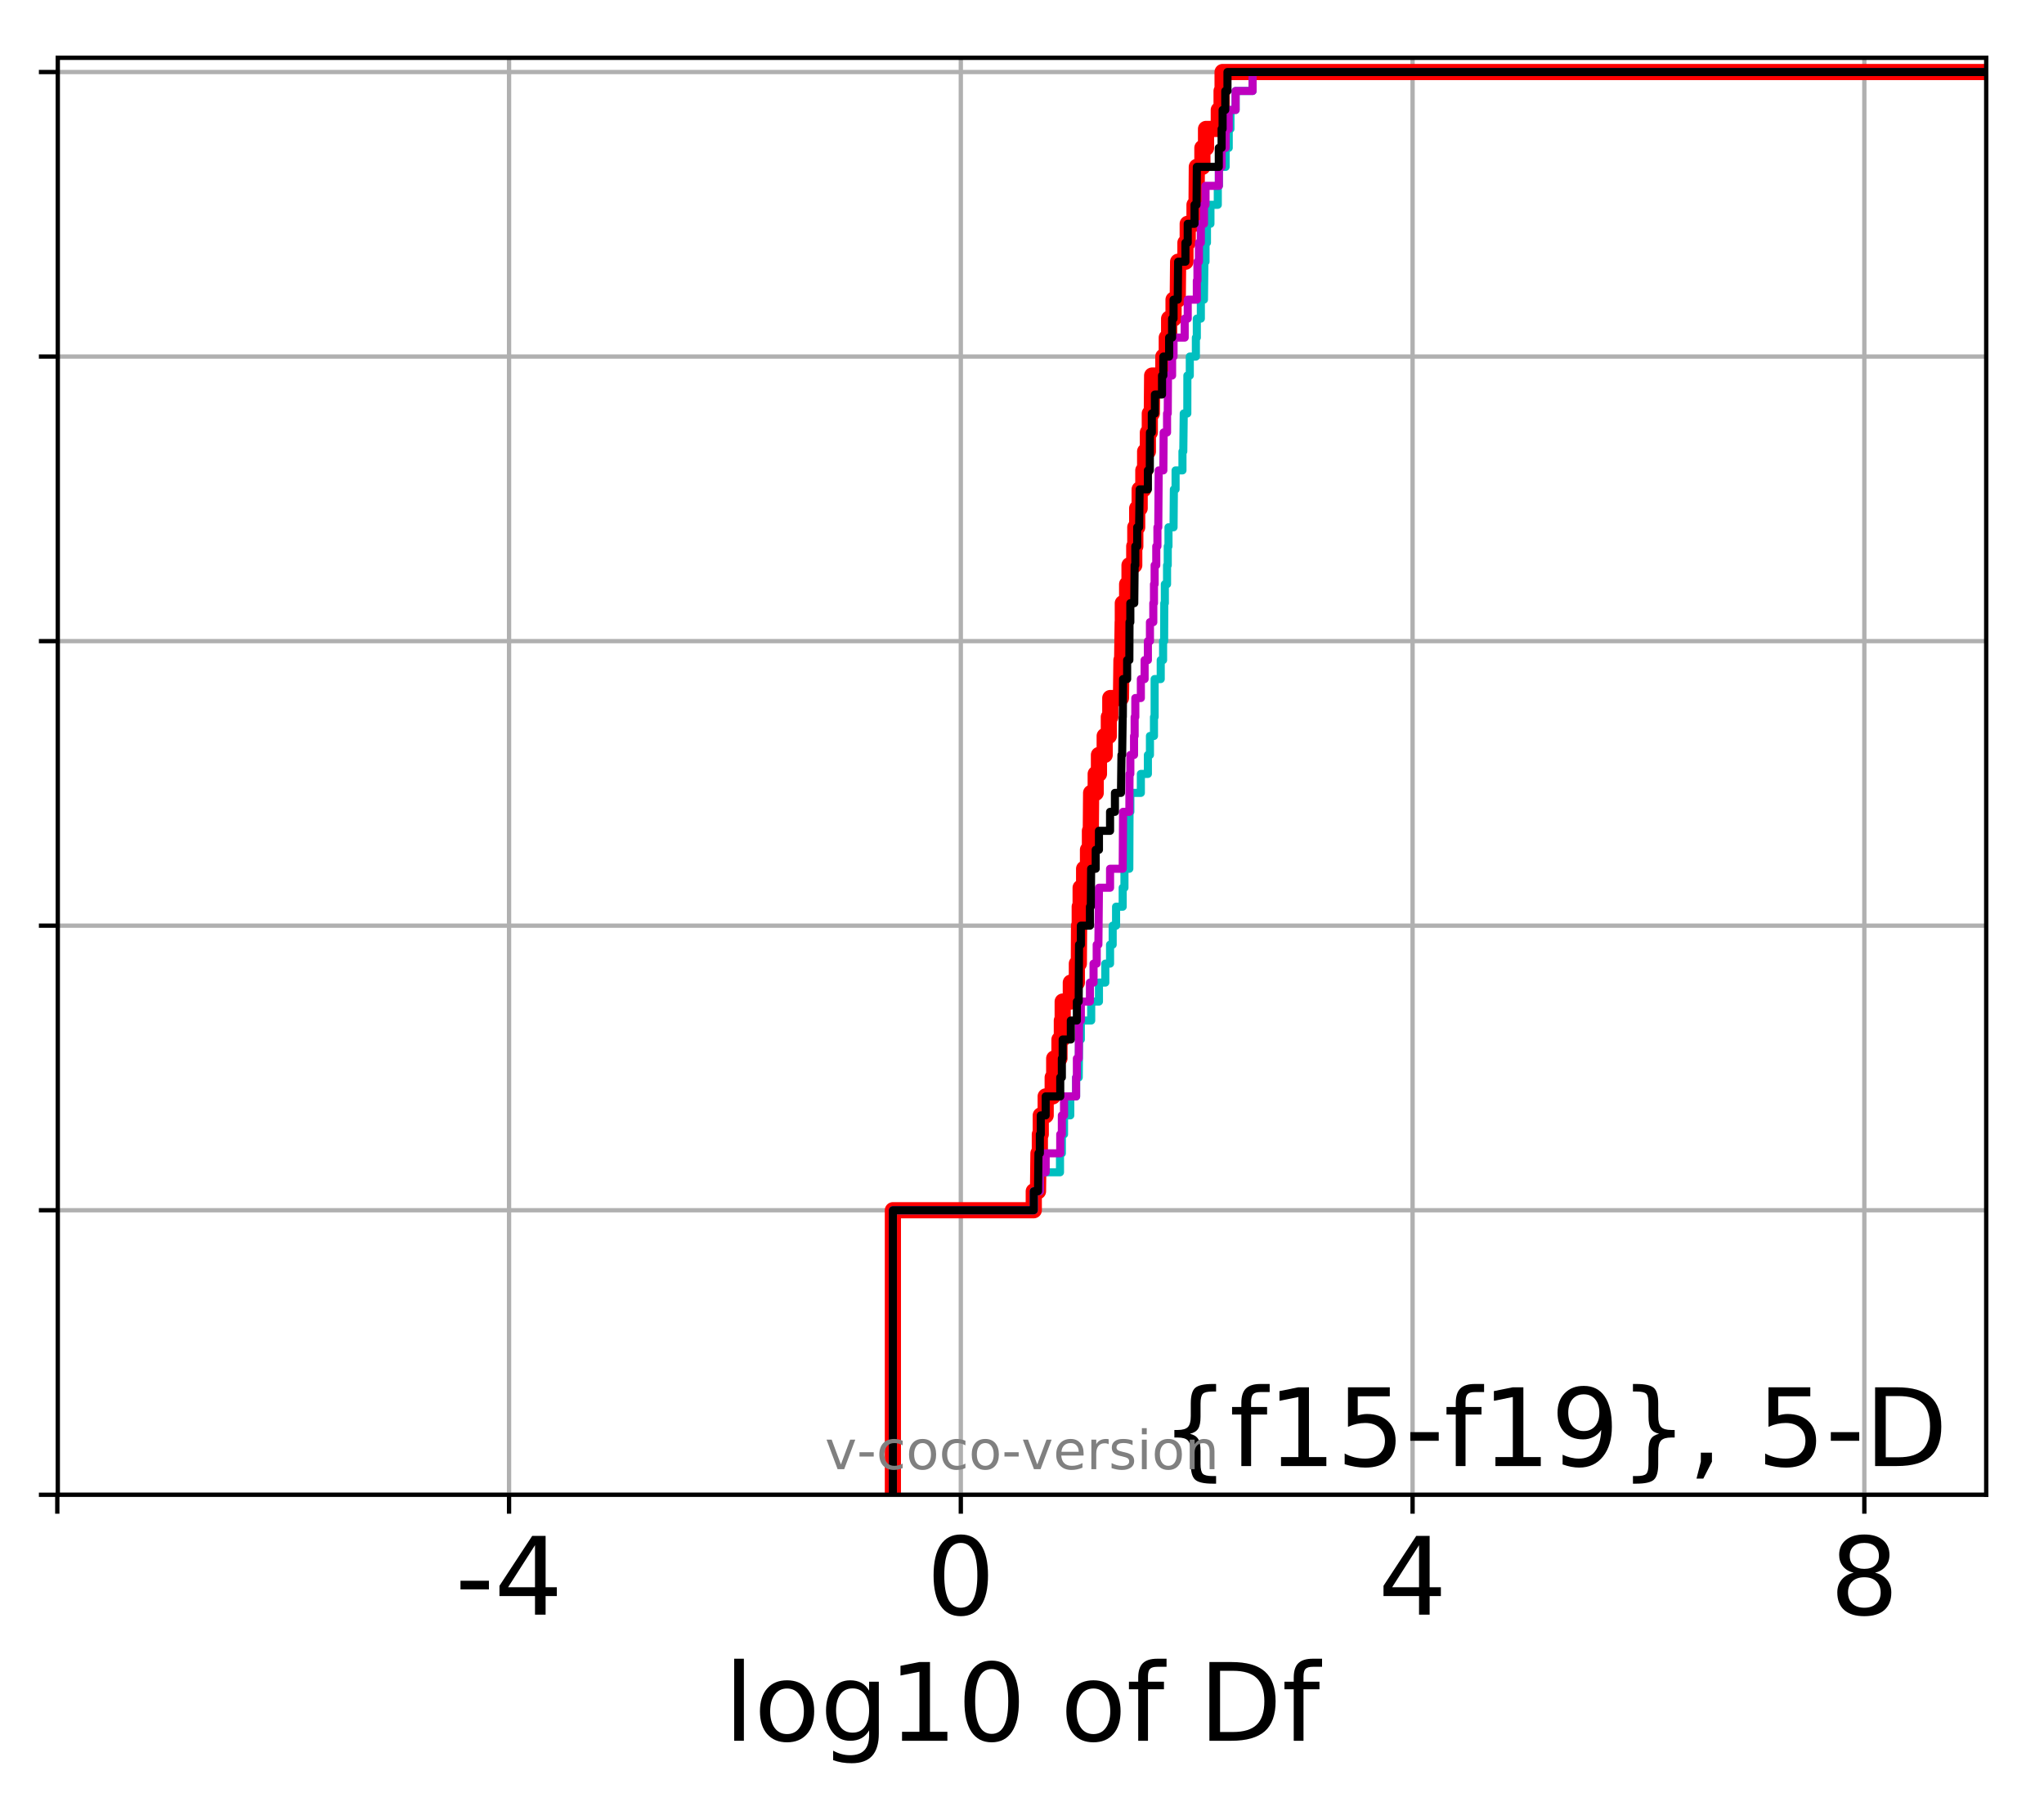 <?xml version="1.0" encoding="utf-8" standalone="no"?>
<!DOCTYPE svg PUBLIC "-//W3C//DTD SVG 1.1//EN"
  "http://www.w3.org/Graphics/SVG/1.1/DTD/svg11.dtd">
<!-- Created with matplotlib (http://matplotlib.org/) -->
<svg height="333.724pt" version="1.1" viewBox="0 0 378.52 333.724" width="378.52pt" xmlns="http://www.w3.org/2000/svg" xmlns:xlink="http://www.w3.org/1999/xlink">
 <defs>
  <style type="text/css">
*{stroke-linecap:butt;stroke-linejoin:round;}
  </style>
 </defs>
 <g id="figure_1">
  <g id="patch_1">
   <path d="M 0 333.724 
L 378.52 333.724 
L 378.52 0 
L 0 0 
z
" style="fill:#ffffff;"/>
  </g>
  <g id="axes_1">
   <g id="patch_2">
    <path d="M 10.7 276.812 
L 367.82 276.812 
L 367.82 10.7 
L 10.7 10.7 
z
" style="fill:#ffffff;"/>
   </g>
   <g id="matplotlib.axis_1">
    <g id="xtick_1">
     <g id="line2d_1">
      <path clip-path="url(#pa2def57d5d)" d="M 10.61 276.812 
L 10.61 10.7 
" style="fill:none;stroke:#b0b0b0;stroke-linecap:square;stroke-width:0.8;"/>
     </g>
     <g id="line2d_2">
      <defs>
       <path d="M 0 0 
L 0 3.5 
" id="m7f1251237a" style="stroke:#000000;stroke-width:0.8;"/>
      </defs>
      <g>
       <use style="stroke:#000000;stroke-width:0.8;" x="10.61" xlink:href="#m7f1251237a" y="276.812"/>
      </g>
     </g>
    </g>
    <g id="xtick_2">
     <g id="line2d_3">
      <path clip-path="url(#pa2def57d5d)" d="M 94.27 276.812 
L 94.27 10.7 
" style="fill:none;stroke:#b0b0b0;stroke-linecap:square;stroke-width:0.8;"/>
     </g>
     <g id="line2d_4">
      <g>
       <use style="stroke:#000000;stroke-width:0.8;" x="94.27" xlink:href="#m7f1251237a" y="276.812"/>
      </g>
     </g>
     <g id="text_1">
      <!-- -4 -->
      <defs>
       <path d="M 4.891 31.391 
L 31.203 31.391 
L 31.203 23.391 
L 4.891 23.391 
z
" id="DejaVuSans-2d"/>
       <path d="M 37.797 64.312 
L 12.891 25.391 
L 37.797 25.391 
z
M 35.203 72.906 
L 47.609 72.906 
L 47.609 25.391 
L 58.016 25.391 
L 58.016 17.188 
L 47.609 17.188 
L 47.609 0 
L 37.797 0 
L 37.797 17.188 
L 4.891 17.188 
L 4.891 26.703 
z
" id="DejaVuSans-34"/>
      </defs>
      <g transform="translate(84.299 299.009)scale(0.2 -0.2)">
       <use xlink:href="#DejaVuSans-2d"/>
       <use x="36.084" xlink:href="#DejaVuSans-34"/>
      </g>
     </g>
    </g>
    <g id="xtick_3">
     <g id="line2d_5">
      <path clip-path="url(#pa2def57d5d)" d="M 177.93 276.812 
L 177.93 10.7 
" style="fill:none;stroke:#b0b0b0;stroke-linecap:square;stroke-width:0.8;"/>
     </g>
     <g id="line2d_6">
      <g>
       <use style="stroke:#000000;stroke-width:0.8;" x="177.93" xlink:href="#m7f1251237a" y="276.812"/>
      </g>
     </g>
     <g id="text_2">
      <!-- 0 -->
      <defs>
       <path d="M 31.781 66.406 
Q 24.172 66.406 20.328 58.906 
Q 16.5 51.422 16.5 36.375 
Q 16.5 21.391 20.328 13.891 
Q 24.172 6.391 31.781 6.391 
Q 39.453 6.391 43.281 13.891 
Q 47.125 21.391 47.125 36.375 
Q 47.125 51.422 43.281 58.906 
Q 39.453 66.406 31.781 66.406 
z
M 31.781 74.219 
Q 44.047 74.219 50.516 64.516 
Q 56.984 54.828 56.984 36.375 
Q 56.984 17.969 50.516 8.266 
Q 44.047 -1.422 31.781 -1.422 
Q 19.531 -1.422 13.062 8.266 
Q 6.594 17.969 6.594 36.375 
Q 6.594 54.828 13.062 64.516 
Q 19.531 74.219 31.781 74.219 
z
" id="DejaVuSans-30"/>
      </defs>
      <g transform="translate(171.567 299.009)scale(0.2 -0.2)">
       <use xlink:href="#DejaVuSans-30"/>
      </g>
     </g>
    </g>
    <g id="xtick_4">
     <g id="line2d_7">
      <path clip-path="url(#pa2def57d5d)" d="M 261.59 276.812 
L 261.59 10.7 
" style="fill:none;stroke:#b0b0b0;stroke-linecap:square;stroke-width:0.8;"/>
     </g>
     <g id="line2d_8">
      <g>
       <use style="stroke:#000000;stroke-width:0.8;" x="261.59" xlink:href="#m7f1251237a" y="276.812"/>
      </g>
     </g>
     <g id="text_3">
      <!-- 4 -->
      <g transform="translate(255.227 299.009)scale(0.2 -0.2)">
       <use xlink:href="#DejaVuSans-34"/>
      </g>
     </g>
    </g>
    <g id="xtick_5">
     <g id="line2d_9">
      <path clip-path="url(#pa2def57d5d)" d="M 345.25 276.812 
L 345.25 10.7 
" style="fill:none;stroke:#b0b0b0;stroke-linecap:square;stroke-width:0.8;"/>
     </g>
     <g id="line2d_10">
      <g>
       <use style="stroke:#000000;stroke-width:0.8;" x="345.25" xlink:href="#m7f1251237a" y="276.812"/>
      </g>
     </g>
     <g id="text_4">
      <!-- 8 -->
      <defs>
       <path d="M 31.781 34.625 
Q 24.75 34.625 20.719 30.859 
Q 16.703 27.094 16.703 20.516 
Q 16.703 13.922 20.719 10.156 
Q 24.75 6.391 31.781 6.391 
Q 38.812 6.391 42.859 10.172 
Q 46.922 13.969 46.922 20.516 
Q 46.922 27.094 42.891 30.859 
Q 38.875 34.625 31.781 34.625 
z
M 21.922 38.812 
Q 15.578 40.375 12.031 44.719 
Q 8.5 49.078 8.5 55.328 
Q 8.5 64.062 14.719 69.141 
Q 20.953 74.219 31.781 74.219 
Q 42.672 74.219 48.875 69.141 
Q 55.078 64.062 55.078 55.328 
Q 55.078 49.078 51.531 44.719 
Q 48 40.375 41.703 38.812 
Q 48.828 37.156 52.797 32.312 
Q 56.781 27.484 56.781 20.516 
Q 56.781 9.906 50.312 4.234 
Q 43.844 -1.422 31.781 -1.422 
Q 19.734 -1.422 13.25 4.234 
Q 6.781 9.906 6.781 20.516 
Q 6.781 27.484 10.781 32.312 
Q 14.797 37.156 21.922 38.812 
z
M 18.312 54.391 
Q 18.312 48.734 21.844 45.562 
Q 25.391 42.391 31.781 42.391 
Q 38.141 42.391 41.719 45.562 
Q 45.312 48.734 45.312 54.391 
Q 45.312 60.062 41.719 63.234 
Q 38.141 66.406 31.781 66.406 
Q 25.391 66.406 21.844 63.234 
Q 18.312 60.062 18.312 54.391 
z
" id="DejaVuSans-38"/>
      </defs>
      <g transform="translate(338.887 299.009)scale(0.2 -0.2)">
       <use xlink:href="#DejaVuSans-38"/>
      </g>
     </g>
    </g>
    <g id="text_5">
     <!-- log10 of Df -->
     <defs>
      <path d="M 9.422 75.984 
L 18.406 75.984 
L 18.406 0 
L 9.422 0 
z
" id="DejaVuSans-6c"/>
      <path d="M 30.609 48.391 
Q 23.391 48.391 19.188 42.75 
Q 14.984 37.109 14.984 27.297 
Q 14.984 17.484 19.156 11.844 
Q 23.344 6.203 30.609 6.203 
Q 37.797 6.203 41.984 11.859 
Q 46.188 17.531 46.188 27.297 
Q 46.188 37.016 41.984 42.703 
Q 37.797 48.391 30.609 48.391 
z
M 30.609 56 
Q 42.328 56 49.016 48.375 
Q 55.719 40.766 55.719 27.297 
Q 55.719 13.875 49.016 6.219 
Q 42.328 -1.422 30.609 -1.422 
Q 18.844 -1.422 12.172 6.219 
Q 5.516 13.875 5.516 27.297 
Q 5.516 40.766 12.172 48.375 
Q 18.844 56 30.609 56 
z
" id="DejaVuSans-6f"/>
      <path d="M 45.406 27.984 
Q 45.406 37.75 41.375 43.109 
Q 37.359 48.484 30.078 48.484 
Q 22.859 48.484 18.828 43.109 
Q 14.797 37.75 14.797 27.984 
Q 14.797 18.266 18.828 12.891 
Q 22.859 7.516 30.078 7.516 
Q 37.359 7.516 41.375 12.891 
Q 45.406 18.266 45.406 27.984 
z
M 54.391 6.781 
Q 54.391 -7.172 48.188 -13.984 
Q 42 -20.797 29.203 -20.797 
Q 24.469 -20.797 20.266 -20.094 
Q 16.062 -19.391 12.109 -17.922 
L 12.109 -9.188 
Q 16.062 -11.328 19.922 -12.344 
Q 23.781 -13.375 27.781 -13.375 
Q 36.625 -13.375 41.016 -8.766 
Q 45.406 -4.156 45.406 5.172 
L 45.406 9.625 
Q 42.625 4.781 38.281 2.391 
Q 33.938 0 27.875 0 
Q 17.828 0 11.672 7.656 
Q 5.516 15.328 5.516 27.984 
Q 5.516 40.672 11.672 48.328 
Q 17.828 56 27.875 56 
Q 33.938 56 38.281 53.609 
Q 42.625 51.219 45.406 46.391 
L 45.406 54.688 
L 54.391 54.688 
z
" id="DejaVuSans-67"/>
      <path d="M 12.406 8.297 
L 28.516 8.297 
L 28.516 63.922 
L 10.984 60.406 
L 10.984 69.391 
L 28.422 72.906 
L 38.281 72.906 
L 38.281 8.297 
L 54.391 8.297 
L 54.391 0 
L 12.406 0 
z
" id="DejaVuSans-31"/>
      <path id="DejaVuSans-20"/>
      <path d="M 37.109 75.984 
L 37.109 68.5 
L 28.516 68.5 
Q 23.688 68.5 21.797 66.547 
Q 19.922 64.594 19.922 59.516 
L 19.922 54.688 
L 34.719 54.688 
L 34.719 47.703 
L 19.922 47.703 
L 19.922 0 
L 10.891 0 
L 10.891 47.703 
L 2.297 47.703 
L 2.297 54.688 
L 10.891 54.688 
L 10.891 58.5 
Q 10.891 67.625 15.141 71.797 
Q 19.391 75.984 28.609 75.984 
z
" id="DejaVuSans-66"/>
      <path d="M 19.672 64.797 
L 19.672 8.109 
L 31.594 8.109 
Q 46.688 8.109 53.688 14.938 
Q 60.688 21.781 60.688 36.531 
Q 60.688 51.172 53.688 57.984 
Q 46.688 64.797 31.594 64.797 
z
M 9.812 72.906 
L 30.078 72.906 
Q 51.266 72.906 61.172 64.094 
Q 71.094 55.281 71.094 36.531 
Q 71.094 17.672 61.125 8.828 
Q 51.172 0 30.078 0 
L 9.812 0 
z
" id="DejaVuSans-44"/>
     </defs>
     <g transform="translate(134.074 322.365)scale(0.2 -0.2)">
      <use xlink:href="#DejaVuSans-6c"/>
      <use x="27.783" xlink:href="#DejaVuSans-6f"/>
      <use x="88.965" xlink:href="#DejaVuSans-67"/>
      <use x="152.441" xlink:href="#DejaVuSans-31"/>
      <use x="216.064" xlink:href="#DejaVuSans-30"/>
      <use x="279.688" xlink:href="#DejaVuSans-20"/>
      <use x="311.475" xlink:href="#DejaVuSans-6f"/>
      <use x="372.656" xlink:href="#DejaVuSans-66"/>
      <use x="407.861" xlink:href="#DejaVuSans-20"/>
      <use x="439.648" xlink:href="#DejaVuSans-44"/>
      <use x="516.65" xlink:href="#DejaVuSans-66"/>
     </g>
    </g>
   </g>
   <g id="matplotlib.axis_2">
    <g id="ytick_1">
     <g id="line2d_11">
      <path clip-path="url(#pa2def57d5d)" d="M 10.7 276.812 
L 367.82 276.812 
" style="fill:none;stroke:#b0b0b0;stroke-linecap:square;stroke-width:0.8;"/>
     </g>
     <g id="line2d_12">
      <defs>
       <path d="M 0 0 
L -3.5 0 
" id="me16e486760" style="stroke:#000000;stroke-width:0.8;"/>
      </defs>
      <g>
       <use style="stroke:#000000;stroke-width:0.8;" x="10.7" xlink:href="#me16e486760" y="276.812"/>
      </g>
     </g>
    </g>
    <g id="ytick_2">
     <g id="line2d_13">
      <path clip-path="url(#pa2def57d5d)" d="M 10.7 224.117 
L 367.82 224.117 
" style="fill:none;stroke:#b0b0b0;stroke-linecap:square;stroke-width:0.8;"/>
     </g>
     <g id="line2d_14">
      <g>
       <use style="stroke:#000000;stroke-width:0.8;" x="10.7" xlink:href="#me16e486760" y="224.117"/>
      </g>
     </g>
    </g>
    <g id="ytick_3">
     <g id="line2d_15">
      <path clip-path="url(#pa2def57d5d)" d="M 10.7 171.421 
L 367.82 171.421 
" style="fill:none;stroke:#b0b0b0;stroke-linecap:square;stroke-width:0.8;"/>
     </g>
     <g id="line2d_16">
      <g>
       <use style="stroke:#000000;stroke-width:0.8;" x="10.7" xlink:href="#me16e486760" y="171.421"/>
      </g>
     </g>
    </g>
    <g id="ytick_4">
     <g id="line2d_17">
      <path clip-path="url(#pa2def57d5d)" d="M 10.7 118.726 
L 367.82 118.726 
" style="fill:none;stroke:#b0b0b0;stroke-linecap:square;stroke-width:0.8;"/>
     </g>
     <g id="line2d_18">
      <g>
       <use style="stroke:#000000;stroke-width:0.8;" x="10.7" xlink:href="#me16e486760" y="118.726"/>
      </g>
     </g>
    </g>
    <g id="ytick_5">
     <g id="line2d_19">
      <path clip-path="url(#pa2def57d5d)" d="M 10.7 66.03 
L 367.82 66.03 
" style="fill:none;stroke:#b0b0b0;stroke-linecap:square;stroke-width:0.8;"/>
     </g>
     <g id="line2d_20">
      <g>
       <use style="stroke:#000000;stroke-width:0.8;" x="10.7" xlink:href="#me16e486760" y="66.03"/>
      </g>
     </g>
    </g>
    <g id="ytick_6">
     <g id="line2d_21">
      <path clip-path="url(#pa2def57d5d)" d="M 10.7 13.335 
L 367.82 13.335 
" style="fill:none;stroke:#b0b0b0;stroke-linecap:square;stroke-width:0.8;"/>
     </g>
     <g id="line2d_22">
      <g>
       <use style="stroke:#000000;stroke-width:0.8;" x="10.7" xlink:href="#me16e486760" y="13.335"/>
      </g>
     </g>
    </g>
   </g>
   <g id="line2d_23">
    <path clip-path="url(#pa2def57d5d)" d="M 165.351 276.812 
L 165.351 224.117 
L 191.44 224.117 
L 191.44 220.604 
L 192.224 220.604 
L 192.307 213.577 
L 192.567 213.577 
L 192.567 210.064 
L 192.735 210.064 
L 192.735 206.551 
L 193.645 206.551 
L 193.645 203.038 
L 194.944 203.038 
L 194.944 199.525 
L 195.225 199.525 
L 195.225 196.012 
L 196.2 196.012 
L 196.2 192.499 
L 196.641 192.499 
L 196.641 188.986 
L 196.795 188.986 
L 196.795 185.473 
L 198.302 185.473 
L 198.302 181.96 
L 199.422 181.96 
L 199.422 178.447 
L 199.786 178.447 
L 199.826 171.421 
L 199.951 171.421 
L 199.951 167.908 
L 200.119 167.908 
L 200.119 164.395 
L 200.764 164.395 
L 200.764 160.882 
L 201.481 160.882 
L 201.481 157.369 
L 201.841 157.369 
L 201.841 153.856 
L 202.003 153.856 
L 202.061 146.83 
L 202.91 146.83 
L 202.91 143.317 
L 203.51 143.317 
L 203.51 139.804 
L 204.574 139.804 
L 204.574 136.291 
L 205.341 136.291 
L 205.341 132.778 
L 205.611 132.778 
L 205.611 129.265 
L 207.59 129.265 
L 207.678 122.239 
L 207.807 122.239 
L 207.906 115.213 
L 207.931 115.213 
L 207.931 111.7 
L 208.73 111.7 
L 208.73 108.187 
L 209.171 108.187 
L 209.171 104.674 
L 210.047 104.674 
L 210.047 101.161 
L 210.244 101.161 
L 210.244 97.647 
L 210.593 97.647 
L 210.593 94.134 
L 211.049 94.134 
L 211.049 90.621 
L 211.729 90.621 
L 211.729 87.108 
L 212.064 87.108 
L 212.064 83.595 
L 212.574 83.595 
L 212.574 80.082 
L 212.929 80.082 
L 212.929 76.569 
L 213.302 76.569 
L 213.362 69.543 
L 215.436 69.543 
L 215.436 66.03 
L 216.071 66.03 
L 216.071 62.517 
L 216.506 62.517 
L 216.506 59.004 
L 217.325 59.004 
L 217.325 55.491 
L 218.101 55.491 
L 218.172 48.465 
L 219.527 48.465 
L 219.527 44.952 
L 219.95 44.952 
L 219.95 41.439 
L 221.209 41.439 
L 221.209 37.926 
L 221.585 37.926 
L 221.636 30.9 
L 222.666 30.9 
L 222.666 27.387 
L 223.341 27.387 
L 223.341 23.874 
L 225.703 23.874 
L 225.703 20.361 
L 226.223 20.361 
L 226.223 16.848 
L 226.408 16.848 
L 226.408 13.335 
L 226.408 13.335 
L 367.82 13.335 
L 367.82 13.335 
" style="fill:none;stroke:#ff0000;stroke-linecap:square;stroke-width:3;"/>
   </g>
   <g id="line2d_24">
    <path clip-path="url(#pa2def57d5d)" d="M 165.351 276.812 
L 165.351 224.117 
L 191.44 224.117 
L 191.44 220.604 
L 192.567 220.604 
L 192.567 217.09 
L 196.297 217.09 
L 196.297 213.577 
L 196.641 213.577 
L 196.641 210.064 
L 197.044 210.064 
L 197.044 206.551 
L 198.202 206.551 
L 198.202 203.038 
L 199.28 203.038 
L 199.28 199.525 
L 199.767 199.525 
L 199.826 192.499 
L 200.157 192.499 
L 200.157 188.986 
L 202.076 188.986 
L 202.076 185.473 
L 203.51 185.473 
L 203.51 181.96 
L 204.688 181.96 
L 204.688 178.447 
L 205.568 178.447 
L 205.568 174.934 
L 206.052 174.934 
L 206.052 171.421 
L 206.681 171.421 
L 206.681 167.908 
L 207.906 167.908 
L 207.906 164.395 
L 208.232 164.395 
L 208.232 160.882 
L 209.131 160.882 
L 209.171 150.343 
L 209.322 150.343 
L 209.322 146.83 
L 211.271 146.83 
L 211.271 143.317 
L 212.574 143.317 
L 212.574 139.804 
L 212.954 139.804 
L 212.954 136.291 
L 213.7 136.291 
L 213.7 132.778 
L 213.821 132.778 
L 213.822 125.752 
L 214.951 125.752 
L 214.951 122.239 
L 215.388 122.239 
L 215.388 118.726 
L 215.579 118.726 
L 215.61 111.7 
L 215.713 111.7 
L 215.713 108.187 
L 216.121 108.187 
L 216.121 104.674 
L 216.25 104.674 
L 216.25 101.161 
L 216.388 101.161 
L 216.388 97.647 
L 217.325 97.647 
L 217.385 90.621 
L 217.701 90.621 
L 217.701 87.108 
L 218.975 87.108 
L 218.975 83.595 
L 219.128 83.595 
L 219.211 76.569 
L 219.874 76.569 
L 219.885 69.543 
L 220.335 69.543 
L 220.335 66.03 
L 221.459 66.03 
L 221.459 62.517 
L 221.634 62.517 
L 221.634 59.004 
L 222.38 59.004 
L 222.38 55.491 
L 222.954 55.491 
L 223.037 48.465 
L 223.247 48.465 
L 223.247 44.952 
L 223.51 44.952 
L 223.51 41.439 
L 224.156 41.439 
L 224.156 37.926 
L 225.518 37.926 
L 225.518 34.413 
L 225.718 34.413 
L 225.718 30.9 
L 226.968 30.9 
L 226.968 27.387 
L 227.544 27.387 
L 227.544 23.874 
L 227.864 23.874 
L 227.864 20.361 
L 228.818 20.361 
L 228.818 16.848 
L 231.965 16.848 
L 231.965 13.335 
L 231.965 13.335 
L 367.82 13.335 
L 367.82 13.335 
" style="fill:none;stroke:#00bfbf;stroke-linecap:square;stroke-width:1.5;"/>
   </g>
   <g id="line2d_25">
    <path clip-path="url(#pa2def57d5d)" d="M 165.351 276.812 
L 165.351 224.117 
L 191.44 224.117 
L 191.44 220.604 
L 192.567 220.604 
L 192.567 217.09 
L 193.645 217.09 
L 193.645 213.577 
L 196.342 213.577 
L 196.342 210.064 
L 196.641 210.064 
L 196.641 206.551 
L 197.044 206.551 
L 197.044 203.038 
L 199.28 203.038 
L 199.28 199.525 
L 199.422 199.525 
L 199.422 196.012 
L 199.767 196.012 
L 199.826 188.986 
L 200.157 188.986 
L 200.157 185.473 
L 201.841 185.473 
L 201.841 181.96 
L 202.508 181.96 
L 202.508 178.447 
L 203.094 178.447 
L 203.094 174.934 
L 203.405 174.934 
L 203.51 164.395 
L 205.568 164.395 
L 205.568 160.882 
L 207.906 160.882 
L 207.977 150.343 
L 209.142 150.343 
L 209.171 143.317 
L 209.322 143.317 
L 209.322 139.804 
L 210.008 139.804 
L 210.008 136.291 
L 210.119 136.291 
L 210.119 132.778 
L 210.244 132.778 
L 210.244 129.265 
L 211.271 129.265 
L 211.271 125.752 
L 211.965 125.752 
L 211.965 122.239 
L 212.574 122.239 
L 212.574 118.726 
L 212.954 118.726 
L 212.954 115.213 
L 213.575 115.213 
L 213.575 111.7 
L 213.7 111.7 
L 213.7 108.187 
L 213.821 108.187 
L 213.821 104.674 
L 214.124 104.674 
L 214.124 101.161 
L 214.339 101.161 
L 214.339 97.647 
L 214.495 97.647 
L 214.575 87.108 
L 215.436 87.108 
L 215.492 80.082 
L 216.121 80.082 
L 216.121 76.569 
L 216.25 76.569 
L 216.293 69.543 
L 217.057 69.543 
L 217.057 66.03 
L 217.325 66.03 
L 217.325 62.517 
L 219.388 62.517 
L 219.388 59.004 
L 219.95 59.004 
L 219.95 55.491 
L 221.636 55.491 
L 221.636 51.978 
L 221.75 51.978 
L 221.75 48.465 
L 222.023 48.465 
L 222.023 44.952 
L 222.38 44.952 
L 222.38 41.439 
L 222.954 41.439 
L 222.954 37.926 
L 223.247 37.926 
L 223.247 34.413 
L 225.718 34.413 
L 225.718 30.9 
L 226.223 30.9 
L 226.223 27.387 
L 226.968 27.387 
L 226.968 23.874 
L 227.544 23.874 
L 227.544 20.361 
L 228.818 20.361 
L 228.818 16.848 
L 231.965 16.848 
L 231.965 13.335 
L 231.965 13.335 
L 367.82 13.335 
L 367.82 13.335 
" style="fill:none;stroke:#bf00bf;stroke-linecap:square;stroke-width:1.5;"/>
   </g>
   <g id="line2d_26">
    <path clip-path="url(#pa2def57d5d)" d="M 165.351 276.812 
L 165.351 224.117 
L 191.44 224.117 
L 191.44 220.604 
L 192.224 220.604 
L 192.307 213.577 
L 192.567 213.577 
L 192.567 210.064 
L 192.735 210.064 
L 192.735 206.551 
L 193.645 206.551 
L 193.645 203.038 
L 196.342 203.038 
L 196.342 199.525 
L 196.641 199.525 
L 196.641 196.012 
L 196.795 196.012 
L 196.795 192.499 
L 198.302 192.499 
L 198.302 188.986 
L 199.422 188.986 
L 199.422 185.473 
L 199.756 185.473 
L 199.826 174.934 
L 200.157 174.934 
L 200.157 171.421 
L 201.841 171.421 
L 201.841 167.908 
L 202.003 167.908 
L 202.061 160.882 
L 202.91 160.882 
L 202.91 157.369 
L 203.51 157.369 
L 203.51 153.856 
L 205.568 153.856 
L 205.568 150.343 
L 206.47 150.343 
L 206.47 146.83 
L 207.59 146.83 
L 207.678 139.804 
L 207.807 139.804 
L 207.906 132.778 
L 207.931 132.778 
L 207.977 125.752 
L 208.73 125.752 
L 208.73 122.239 
L 209.142 122.239 
L 209.171 115.213 
L 209.322 115.213 
L 209.322 111.7 
L 210.047 111.7 
L 210.119 104.674 
L 210.244 104.674 
L 210.244 101.161 
L 210.593 101.161 
L 210.593 97.647 
L 210.948 97.647 
L 211.049 90.621 
L 212.574 90.621 
L 212.574 87.108 
L 212.929 87.108 
L 212.954 80.082 
L 213.302 80.082 
L 213.302 76.569 
L 213.871 76.569 
L 213.871 73.056 
L 215.189 73.056 
L 215.189 69.543 
L 215.436 69.543 
L 215.436 66.03 
L 216.506 66.03 
L 216.506 62.517 
L 217.057 62.517 
L 217.057 59.004 
L 217.325 59.004 
L 217.325 55.491 
L 218.101 55.491 
L 218.172 48.465 
L 219.527 48.465 
L 219.527 44.952 
L 219.95 44.952 
L 219.95 41.439 
L 221.209 41.439 
L 221.209 37.926 
L 221.585 37.926 
L 221.636 30.9 
L 225.703 30.9 
L 225.703 27.387 
L 226.223 27.387 
L 226.223 23.874 
L 226.408 23.874 
L 226.408 20.361 
L 226.9 20.361 
L 226.9 16.848 
L 227.311 16.848 
L 227.311 13.335 
L 227.311 13.335 
L 367.82 13.335 
L 367.82 13.335 
" style="fill:none;stroke:#000000;stroke-linecap:square;stroke-width:1.5;"/>
   </g>
   <g id="patch_3">
    <path d="M 10.7 276.812 
L 10.7 10.7 
" style="fill:none;stroke:#000000;stroke-linecap:square;stroke-linejoin:miter;stroke-width:0.8;"/>
   </g>
   <g id="patch_4">
    <path d="M 367.82 276.812 
L 367.82 10.7 
" style="fill:none;stroke:#000000;stroke-linecap:square;stroke-linejoin:miter;stroke-width:0.8;"/>
   </g>
   <g id="patch_5">
    <path d="M 10.7 276.812 
L 367.82 276.812 
" style="fill:none;stroke:#000000;stroke-linecap:square;stroke-linejoin:miter;stroke-width:0.8;"/>
   </g>
   <g id="patch_6">
    <path d="M 10.7 10.7 
L 367.82 10.7 
" style="fill:none;stroke:#000000;stroke-linecap:square;stroke-linejoin:miter;stroke-width:0.8;"/>
   </g>
   <g id="text_6">
    <!-- {f15-f19}, 5-D -->
    <defs>
     <path d="M 51.125 -9.281 
L 51.125 -16.312 
L 48.094 -16.312 
Q 35.938 -16.312 31.812 -12.688 
Q 27.688 -9.078 27.688 1.703 
L 27.688 13.375 
Q 27.688 20.75 25.047 23.578 
Q 22.406 26.422 15.484 26.422 
L 12.5 26.422 
L 12.5 33.406 
L 15.484 33.406 
Q 22.469 33.406 25.078 36.203 
Q 27.688 39.016 27.688 46.297 
L 27.688 58.016 
Q 27.688 68.797 31.812 72.391 
Q 35.938 75.984 48.094 75.984 
L 51.125 75.984 
L 51.125 69 
L 47.797 69 
Q 40.922 69 38.812 66.844 
Q 36.719 64.703 36.719 57.812 
L 36.719 45.703 
Q 36.719 38.031 34.5 34.562 
Q 32.281 31.109 26.906 29.891 
Q 32.328 28.562 34.516 25.094 
Q 36.719 21.625 36.719 14.016 
L 36.719 1.906 
Q 36.719 -4.984 38.812 -7.125 
Q 40.922 -9.281 47.797 -9.281 
z
" id="DejaVuSans-7b"/>
     <path d="M 10.797 72.906 
L 49.516 72.906 
L 49.516 64.594 
L 19.828 64.594 
L 19.828 46.734 
Q 21.969 47.469 24.109 47.828 
Q 26.266 48.188 28.422 48.188 
Q 40.625 48.188 47.75 41.5 
Q 54.891 34.812 54.891 23.391 
Q 54.891 11.625 47.562 5.094 
Q 40.234 -1.422 26.906 -1.422 
Q 22.312 -1.422 17.547 -0.641 
Q 12.797 0.141 7.719 1.703 
L 7.719 11.625 
Q 12.109 9.234 16.797 8.062 
Q 21.484 6.891 26.703 6.891 
Q 35.156 6.891 40.078 11.328 
Q 45.016 15.766 45.016 23.391 
Q 45.016 31 40.078 35.438 
Q 35.156 39.891 26.703 39.891 
Q 22.75 39.891 18.812 39.016 
Q 14.891 38.141 10.797 36.281 
z
" id="DejaVuSans-35"/>
     <path d="M 10.984 1.516 
L 10.984 10.5 
Q 14.703 8.734 18.5 7.812 
Q 22.312 6.891 25.984 6.891 
Q 35.75 6.891 40.891 13.453 
Q 46.047 20.016 46.781 33.406 
Q 43.953 29.203 39.594 26.953 
Q 35.25 24.703 29.984 24.703 
Q 19.047 24.703 12.672 31.312 
Q 6.297 37.938 6.297 49.422 
Q 6.297 60.641 12.938 67.422 
Q 19.578 74.219 30.609 74.219 
Q 43.266 74.219 49.922 64.516 
Q 56.594 54.828 56.594 36.375 
Q 56.594 19.141 48.406 8.859 
Q 40.234 -1.422 26.422 -1.422 
Q 22.703 -1.422 18.891 -0.688 
Q 15.094 0.047 10.984 1.516 
z
M 30.609 32.422 
Q 37.25 32.422 41.125 36.953 
Q 45.016 41.5 45.016 49.422 
Q 45.016 57.281 41.125 61.844 
Q 37.25 66.406 30.609 66.406 
Q 23.969 66.406 20.094 61.844 
Q 16.219 57.281 16.219 49.422 
Q 16.219 41.5 20.094 36.953 
Q 23.969 32.422 30.609 32.422 
z
" id="DejaVuSans-39"/>
     <path d="M 12.5 -9.281 
L 15.922 -9.281 
Q 22.75 -9.281 24.828 -7.172 
Q 26.906 -5.078 26.906 1.906 
L 26.906 14.016 
Q 26.906 21.625 29.094 25.094 
Q 31.297 28.562 36.719 29.891 
Q 31.297 31.109 29.094 34.562 
Q 26.906 38.031 26.906 45.703 
L 26.906 57.812 
Q 26.906 64.75 24.828 66.875 
Q 22.75 69 15.922 69 
L 12.5 69 
L 12.5 75.984 
L 15.578 75.984 
Q 27.734 75.984 31.812 72.391 
Q 35.891 68.797 35.891 58.016 
L 35.891 46.297 
Q 35.891 39.016 38.516 36.203 
Q 41.156 33.406 48.094 33.406 
L 51.125 33.406 
L 51.125 26.422 
L 48.094 26.422 
Q 41.156 26.422 38.516 23.578 
Q 35.891 20.75 35.891 13.375 
L 35.891 1.703 
Q 35.891 -9.078 31.812 -12.688 
Q 27.734 -16.312 15.578 -16.312 
L 12.5 -16.312 
z
" id="DejaVuSans-7d"/>
     <path d="M 11.719 12.406 
L 22.016 12.406 
L 22.016 4 
L 14.016 -11.625 
L 7.719 -11.625 
L 11.719 4 
z
" id="DejaVuSans-2c"/>
    </defs>
    <g transform="translate(214.978 271.49)scale(0.2 -0.2)">
     <use xlink:href="#DejaVuSans-7b"/>
     <use x="63.623" xlink:href="#DejaVuSans-66"/>
     <use x="98.828" xlink:href="#DejaVuSans-31"/>
     <use x="162.451" xlink:href="#DejaVuSans-35"/>
     <use x="226.074" xlink:href="#DejaVuSans-2d"/>
     <use x="262.158" xlink:href="#DejaVuSans-66"/>
     <use x="297.363" xlink:href="#DejaVuSans-31"/>
     <use x="360.986" xlink:href="#DejaVuSans-39"/>
     <use x="424.609" xlink:href="#DejaVuSans-7d"/>
     <use x="488.232" xlink:href="#DejaVuSans-2c"/>
     <use x="520.02" xlink:href="#DejaVuSans-20"/>
     <use x="551.807" xlink:href="#DejaVuSans-35"/>
     <use x="615.43" xlink:href="#DejaVuSans-2d"/>
     <use x="651.514" xlink:href="#DejaVuSans-44"/>
    </g>
   </g>
   <g id="text_7">
    <!-- v-coco-version -->
    <defs>
     <path d="M 2.984 54.688 
L 12.5 54.688 
L 29.594 8.797 
L 46.688 54.688 
L 56.203 54.688 
L 35.688 0 
L 23.484 0 
z
" id="DejaVuSans-76"/>
     <path d="M 48.781 52.594 
L 48.781 44.188 
Q 44.969 46.297 41.141 47.344 
Q 37.312 48.391 33.406 48.391 
Q 24.656 48.391 19.812 42.844 
Q 14.984 37.312 14.984 27.297 
Q 14.984 17.281 19.812 11.734 
Q 24.656 6.203 33.406 6.203 
Q 37.312 6.203 41.141 7.25 
Q 44.969 8.297 48.781 10.406 
L 48.781 2.094 
Q 45.016 0.344 40.984 -0.531 
Q 36.969 -1.422 32.422 -1.422 
Q 20.062 -1.422 12.781 6.344 
Q 5.516 14.109 5.516 27.297 
Q 5.516 40.672 12.859 48.328 
Q 20.219 56 33.016 56 
Q 37.156 56 41.109 55.141 
Q 45.062 54.297 48.781 52.594 
z
" id="DejaVuSans-63"/>
     <path d="M 56.203 29.594 
L 56.203 25.203 
L 14.891 25.203 
Q 15.484 15.922 20.484 11.062 
Q 25.484 6.203 34.422 6.203 
Q 39.594 6.203 44.453 7.469 
Q 49.312 8.734 54.109 11.281 
L 54.109 2.781 
Q 49.266 0.734 44.188 -0.344 
Q 39.109 -1.422 33.891 -1.422 
Q 20.797 -1.422 13.156 6.188 
Q 5.516 13.812 5.516 26.812 
Q 5.516 40.234 12.766 48.109 
Q 20.016 56 32.328 56 
Q 43.359 56 49.781 48.891 
Q 56.203 41.797 56.203 29.594 
z
M 47.219 32.234 
Q 47.125 39.594 43.094 43.984 
Q 39.062 48.391 32.422 48.391 
Q 24.906 48.391 20.391 44.141 
Q 15.875 39.891 15.188 32.172 
z
" id="DejaVuSans-65"/>
     <path d="M 41.109 46.297 
Q 39.594 47.172 37.812 47.578 
Q 36.031 48 33.891 48 
Q 26.266 48 22.188 43.047 
Q 18.109 38.094 18.109 28.812 
L 18.109 0 
L 9.078 0 
L 9.078 54.688 
L 18.109 54.688 
L 18.109 46.188 
Q 20.953 51.172 25.484 53.578 
Q 30.031 56 36.531 56 
Q 37.453 56 38.578 55.875 
Q 39.703 55.766 41.062 55.516 
z
" id="DejaVuSans-72"/>
     <path d="M 44.281 53.078 
L 44.281 44.578 
Q 40.484 46.531 36.375 47.5 
Q 32.281 48.484 27.875 48.484 
Q 21.188 48.484 17.844 46.438 
Q 14.5 44.391 14.5 40.281 
Q 14.5 37.156 16.891 35.375 
Q 19.281 33.594 26.516 31.984 
L 29.594 31.297 
Q 39.156 29.25 43.188 25.516 
Q 47.219 21.781 47.219 15.094 
Q 47.219 7.469 41.188 3.016 
Q 35.156 -1.422 24.609 -1.422 
Q 20.219 -1.422 15.453 -0.562 
Q 10.688 0.297 5.422 2 
L 5.422 11.281 
Q 10.406 8.688 15.234 7.391 
Q 20.062 6.109 24.812 6.109 
Q 31.156 6.109 34.562 8.281 
Q 37.984 10.453 37.984 14.406 
Q 37.984 18.062 35.516 20.016 
Q 33.062 21.969 24.703 23.781 
L 21.578 24.516 
Q 13.234 26.266 9.516 29.906 
Q 5.812 33.547 5.812 39.891 
Q 5.812 47.609 11.281 51.797 
Q 16.75 56 26.812 56 
Q 31.781 56 36.172 55.266 
Q 40.578 54.547 44.281 53.078 
z
" id="DejaVuSans-73"/>
     <path d="M 9.422 54.688 
L 18.406 54.688 
L 18.406 0 
L 9.422 0 
z
M 9.422 75.984 
L 18.406 75.984 
L 18.406 64.594 
L 9.422 64.594 
z
" id="DejaVuSans-69"/>
     <path d="M 54.891 33.016 
L 54.891 0 
L 45.906 0 
L 45.906 32.719 
Q 45.906 40.484 42.875 44.328 
Q 39.844 48.188 33.797 48.188 
Q 26.516 48.188 22.312 43.547 
Q 18.109 38.922 18.109 30.906 
L 18.109 0 
L 9.078 0 
L 9.078 54.688 
L 18.109 54.688 
L 18.109 46.188 
Q 21.344 51.125 25.703 53.562 
Q 30.078 56 35.797 56 
Q 45.219 56 50.047 50.172 
Q 54.891 44.344 54.891 33.016 
z
" id="DejaVuSans-6e"/>
    </defs>
    <g style="fill:#808080;" transform="translate(152.765 272.071)scale(0.1 -0.1)">
     <use xlink:href="#DejaVuSans-76"/>
     <use x="59.148" xlink:href="#DejaVuSans-2d"/>
     <use x="95.232" xlink:href="#DejaVuSans-63"/>
     <use x="150.213" xlink:href="#DejaVuSans-6f"/>
     <use x="211.395" xlink:href="#DejaVuSans-63"/>
     <use x="266.375" xlink:href="#DejaVuSans-6f"/>
     <use x="327.572" xlink:href="#DejaVuSans-2d"/>
     <use x="363.625" xlink:href="#DejaVuSans-76"/>
     <use x="422.805" xlink:href="#DejaVuSans-65"/>
     <use x="484.328" xlink:href="#DejaVuSans-72"/>
     <use x="525.441" xlink:href="#DejaVuSans-73"/>
     <use x="577.541" xlink:href="#DejaVuSans-69"/>
     <use x="605.324" xlink:href="#DejaVuSans-6f"/>
     <use x="666.506" xlink:href="#DejaVuSans-6e"/>
    </g>
   </g>
  </g>
 </g>
 <defs>
  <clipPath id="pa2def57d5d">
   <rect height="266.112" width="357.12" x="10.7" y="10.7"/>
  </clipPath>
 </defs>
</svg>
